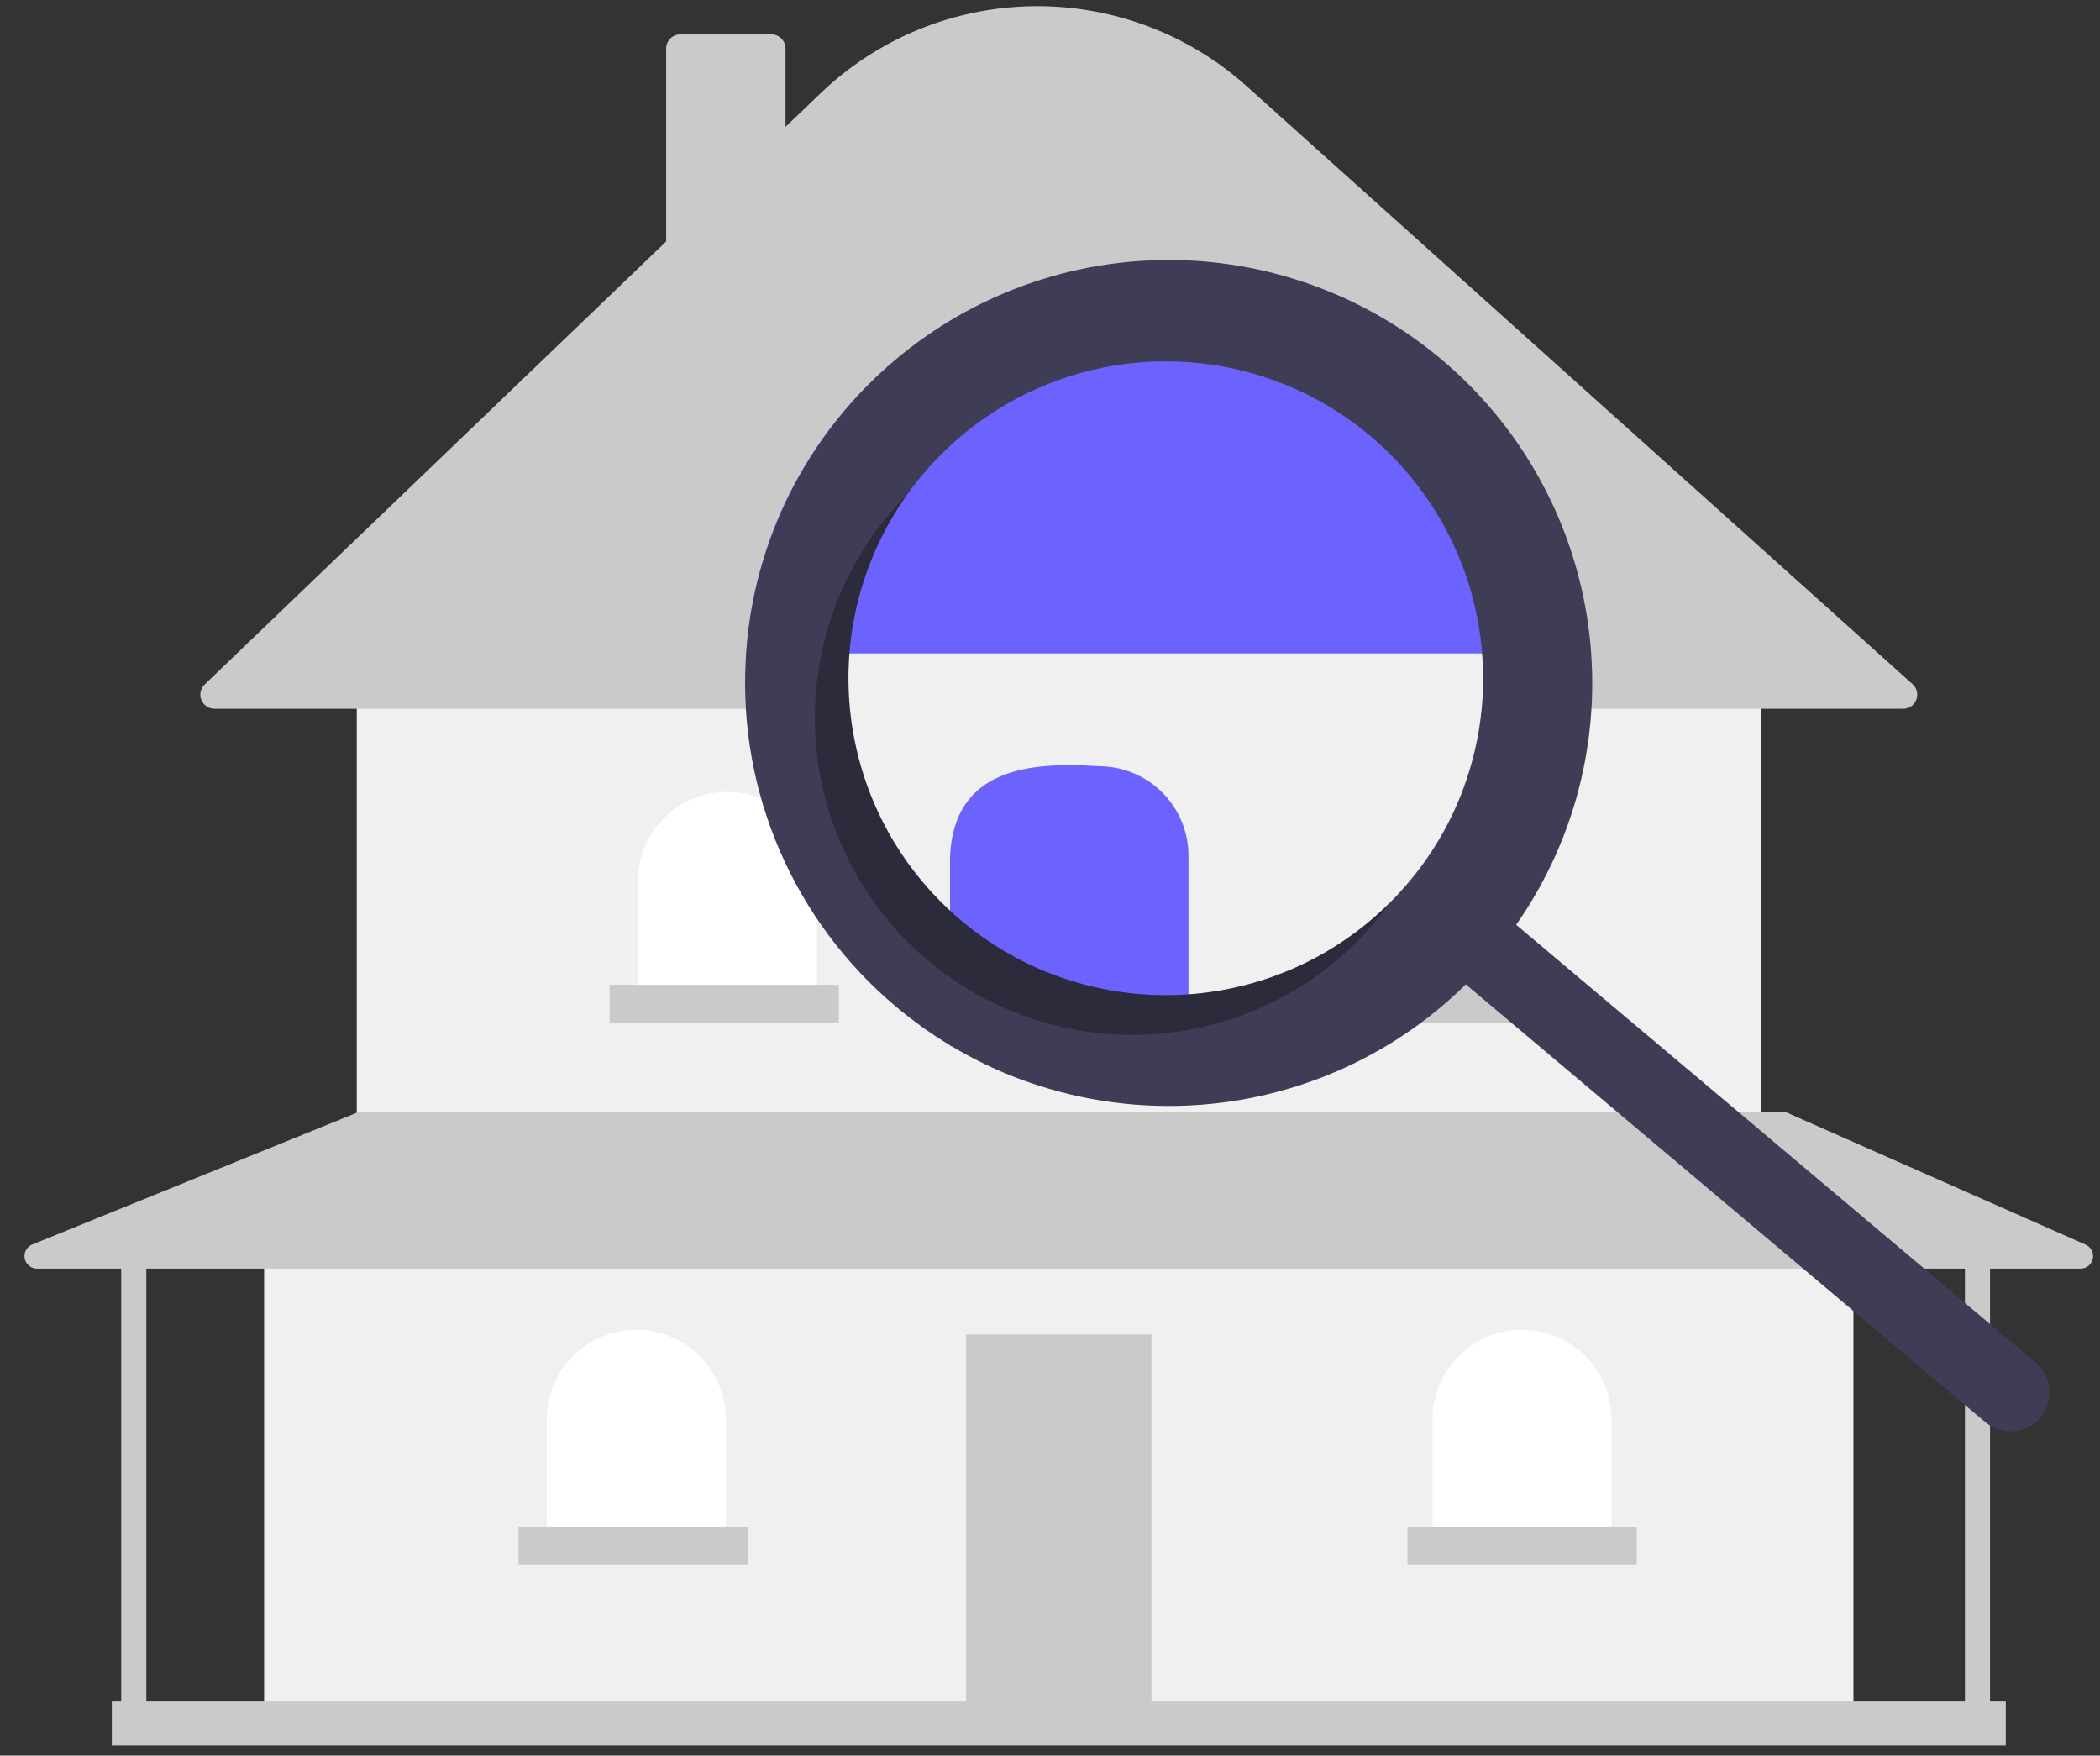<svg width="67" height="56" viewBox="0 0 67 56" fill="none" xmlns="http://www.w3.org/2000/svg">
<rect x="0" y="0" width="67" height="56" fill="#333333" stroke="none"/>
<path d="M59.133 39.466H8.427V54.474H59.133V39.466Z" fill="#F0F0F0"/>
<path d="M36.736 42.567H30.824V54.474H36.736V42.567Z" fill="#CACACA"/>
<path d="M56.177 21.758H11.383V35.565H56.177V21.758Z" fill="#F0F0F0"/>
<path d="M60.718 22.608H6.842C6.752 22.608 6.664 22.581 6.589 22.531C6.515 22.48 6.457 22.409 6.423 22.326C6.39 22.242 6.382 22.151 6.401 22.063C6.42 21.975 6.464 21.895 6.529 21.833L21.254 7.702V1.547C21.254 1.428 21.302 1.313 21.386 1.229C21.471 1.144 21.585 1.097 21.705 1.097H24.611C24.73 1.097 24.845 1.144 24.93 1.229C25.014 1.313 25.062 1.428 25.062 1.547V4.048L26.174 2.98C27.994 1.234 30.409 0.24 32.933 0.198C35.457 0.156 37.903 1.069 39.78 2.754L61.02 21.823C61.088 21.884 61.136 21.964 61.157 22.052C61.178 22.141 61.172 22.234 61.139 22.319C61.107 22.404 61.049 22.477 60.974 22.529C60.899 22.58 60.81 22.608 60.718 22.608Z" fill="#CACACA"/>
<path d="M23.208 25.259C23.583 25.259 23.954 25.332 24.301 25.476C24.647 25.619 24.962 25.829 25.227 26.094C25.493 26.359 25.703 26.673 25.846 27.019C25.99 27.365 26.064 27.736 26.064 28.11V31.962H20.352V28.11C20.352 27.736 20.426 27.365 20.569 27.019C20.713 26.673 20.923 26.359 21.188 26.094C21.454 25.829 21.768 25.619 22.115 25.476C22.461 25.332 22.833 25.259 23.208 25.259Z" fill="white"/>
<path d="M33.78 25.31C34.538 25.31 35.264 25.61 35.8 26.145C36.335 26.68 36.636 27.405 36.636 28.161V32.013H30.924V28.161C30.924 27.405 31.225 26.68 31.761 26.145C32.296 25.61 33.023 25.31 33.78 25.31Z" fill="white"/>
<path d="M44.352 25.358C45.11 25.358 45.836 25.659 46.372 26.194C46.907 26.728 47.208 27.454 47.208 28.21V32.062H41.496V28.21C41.496 27.454 41.797 26.728 42.333 26.194C42.868 25.659 43.595 25.358 44.352 25.358Z" fill="white"/>
<path d="M48.561 42.418C49.319 42.418 50.045 42.718 50.581 43.253C51.116 43.788 51.417 44.513 51.417 45.269V49.121H45.705V45.269C45.705 44.513 46.006 43.788 46.542 43.253C47.077 42.718 47.804 42.418 48.561 42.418Z" fill="white"/>
<path d="M20.302 42.418C21.059 42.418 21.786 42.718 22.321 43.253C22.857 43.788 23.158 44.513 23.158 45.269V49.121H17.446V45.269C17.446 44.895 17.52 44.524 17.663 44.178C17.807 43.832 18.017 43.518 18.282 43.253C18.547 42.988 18.862 42.778 19.209 42.635C19.555 42.492 19.927 42.418 20.302 42.418Z" fill="white"/>
<path d="M66.541 39.7L57.029 35.498C56.978 35.475 56.923 35.464 56.867 35.464H11.535C11.483 35.464 11.432 35.474 11.384 35.493L1.03 39.696C0.944 39.73 0.873 39.794 0.828 39.876C0.784 39.958 0.77 40.052 0.788 40.143C0.805 40.234 0.854 40.316 0.926 40.375C0.998 40.434 1.088 40.466 1.181 40.466H3.867V54.273H3.567V55.674H63.994V54.273H63.492V40.466H66.379C66.471 40.466 66.56 40.435 66.632 40.377C66.703 40.319 66.752 40.239 66.771 40.149C66.79 40.059 66.778 39.966 66.736 39.884C66.694 39.802 66.626 39.737 66.541 39.7ZM62.691 54.273H4.669V40.466H62.691V54.273Z" fill="#CACACA"/>
<path d="M26.765 31.413H19.45V32.614H26.765V31.413Z" fill="#CACACA"/>
<path d="M37.488 31.413H30.172V32.614H37.488V31.413Z" fill="#CACACA"/>
<path d="M48.21 31.413H40.895V32.614H48.21V31.413Z" fill="#CACACA"/>
<path d="M52.219 48.722H44.904V49.922H52.219V48.722Z" fill="#CACACA"/>
<path d="M23.859 48.722H16.544V49.922H23.859V48.722Z" fill="#CACACA"/>
<path d="M50.309 21.551C50.309 21.63 50.307 21.709 50.306 21.788C50.305 21.882 50.302 21.976 50.299 22.07C50.295 22.152 50.291 22.233 50.286 22.314C50.272 22.585 50.248 22.855 50.216 23.125C50.209 23.194 50.2 23.262 50.191 23.33C50.183 23.383 50.176 23.437 50.167 23.491C50.159 23.551 50.15 23.611 50.14 23.671C50.121 23.799 50.099 23.926 50.074 24.054C50.062 24.117 50.049 24.181 50.036 24.245C50.01 24.371 49.982 24.499 49.952 24.625C49.95 24.635 49.947 24.646 49.945 24.656C49.93 24.718 49.916 24.779 49.9 24.842C49.895 24.86 49.891 24.878 49.885 24.896C49.874 24.942 49.861 24.989 49.849 25.036C49.832 25.101 49.815 25.164 49.796 25.229C49.767 25.33 49.737 25.429 49.707 25.53C49.703 25.54 49.7 25.551 49.697 25.562C49.638 25.752 49.575 25.939 49.507 26.126C49.471 26.224 49.433 26.323 49.395 26.421C49.357 26.519 49.318 26.617 49.277 26.714C49.238 26.808 49.197 26.903 49.157 26.996C49.147 27.018 49.137 27.04 49.126 27.062C49.083 27.159 49.039 27.254 48.993 27.348C48.992 27.349 48.992 27.352 48.991 27.353C48.955 27.429 48.917 27.505 48.879 27.58C48.879 27.582 48.878 27.584 48.877 27.586C48.84 27.659 48.802 27.733 48.763 27.805L48.7 27.924L48.693 27.938C48.614 28.084 48.533 28.228 48.447 28.372C48.428 28.404 48.41 28.436 48.392 28.466C48.373 28.498 48.354 28.53 48.334 28.561C48.322 28.583 48.308 28.605 48.293 28.627C48.268 28.668 48.242 28.711 48.215 28.753C48.21 28.762 48.204 28.77 48.199 28.779C48.152 28.851 48.105 28.922 48.059 28.995C48.001 29.082 47.942 29.167 47.882 29.253L46.548 31.384L46.491 31.336L46.475 31.322H46.474L46.421 31.277L46.276 31.155C46.232 31.198 46.189 31.241 46.144 31.282C46.127 31.299 46.109 31.316 46.092 31.333C46.078 31.345 46.066 31.357 46.052 31.369C43.747 33.617 40.68 34.919 37.459 35.017H37.455C35.017 35.084 32.603 34.515 30.452 33.367C30.404 33.342 30.357 33.318 30.311 33.289C30.031 33.137 29.757 32.977 29.488 32.805C29.487 32.804 29.485 32.804 29.484 32.803C29.172 32.582 28.868 32.346 28.57 32.096C26.976 30.755 25.715 29.062 24.886 27.153C24.056 25.243 23.681 23.167 23.79 21.088C23.794 21.006 23.799 20.925 23.805 20.843C23.824 20.546 23.855 20.25 23.895 19.956C23.907 19.874 23.919 19.792 23.931 19.711H50.183C50.235 20.086 50.27 20.463 50.29 20.843C50.302 21.079 50.309 21.315 50.309 21.551Z" fill="#F0F0F0"/>
<path d="M50.183 19.712C49.711 16.573 48.126 13.709 45.717 11.639C43.308 9.568 40.236 8.43 37.057 8.43C33.879 8.43 30.806 9.568 28.397 11.639C25.988 13.709 24.404 16.573 23.931 19.712C23.919 19.792 23.907 19.875 23.896 19.957C23.855 20.251 23.825 20.546 23.805 20.843H50.29C50.27 20.464 50.235 20.087 50.183 19.712Z" fill="#6C63FF"/>
<path d="M37.917 33.367H30.311V27.292C30.451 24.516 32.828 24.292 35.061 24.441C35.436 24.441 35.807 24.515 36.154 24.658C36.501 24.801 36.815 25.011 37.081 25.276C37.346 25.541 37.556 25.855 37.7 26.201C37.843 26.547 37.917 26.918 37.917 27.292V33.367Z" fill="#6C63FF"/>
<path d="M30.311 29.047V29.048C30.311 29.049 30.312 29.049 30.313 29.049L30.311 29.047ZM27.252 19.71C27.247 19.741 27.241 19.772 27.236 19.802C27.241 19.772 27.247 19.741 27.253 19.71H27.252ZM27.099 20.842C27.096 20.889 27.092 20.935 27.09 20.982C27.092 20.935 27.096 20.889 27.101 20.842C27.1 20.834 27.101 20.825 27.102 20.816C27.101 20.825 27.101 20.834 27.099 20.842ZM30.311 29.048C30.311 29.049 30.312 29.049 30.313 29.049L30.311 29.047V29.048ZM27.252 19.71C27.247 19.741 27.241 19.772 27.236 19.802C27.241 19.772 27.247 19.741 27.253 19.71H27.252ZM27.09 20.982C27.092 20.935 27.096 20.889 27.101 20.842C27.1 20.834 27.101 20.825 27.102 20.816C27.101 20.825 27.101 20.834 27.099 20.842C27.096 20.889 27.092 20.935 27.09 20.982ZM65.027 43.536C65.003 43.511 64.978 43.487 64.951 43.465L64.95 43.464L58.869 38.34L58.712 38.208L58.114 37.704L57.964 37.578L57.112 36.859L56.878 36.663L56.396 36.256L56.149 36.047L53.821 34.087L52.486 32.963L52.306 32.812L48.373 29.498C48.433 29.412 48.492 29.326 48.55 29.239C48.597 29.167 48.643 29.096 48.69 29.023C48.695 29.015 48.701 29.006 48.706 28.998C48.733 28.956 48.759 28.913 48.785 28.872C48.799 28.849 48.813 28.827 48.825 28.805C48.845 28.775 48.864 28.743 48.883 28.711C48.901 28.68 48.92 28.648 48.938 28.616C49.024 28.473 49.105 28.328 49.184 28.183L49.191 28.169L49.254 28.05C49.293 27.978 49.331 27.904 49.368 27.831C49.369 27.829 49.37 27.827 49.37 27.825C49.408 27.75 49.446 27.674 49.482 27.598C49.483 27.596 49.483 27.594 49.484 27.593C49.53 27.498 49.574 27.404 49.617 27.307C49.628 27.285 49.638 27.263 49.648 27.241C49.688 27.148 49.729 27.053 49.768 26.959C49.809 26.862 49.848 26.764 49.886 26.666C49.924 26.568 49.962 26.468 49.998 26.37C50.065 26.183 50.129 25.995 50.188 25.806C50.191 25.796 50.194 25.785 50.198 25.774C50.229 25.674 50.258 25.575 50.288 25.474C50.306 25.409 50.323 25.345 50.34 25.28C50.353 25.234 50.365 25.187 50.376 25.141C50.382 25.122 50.386 25.105 50.391 25.087C50.407 25.024 50.422 24.963 50.436 24.9C50.439 24.891 50.441 24.88 50.444 24.87C50.473 24.743 50.501 24.616 50.527 24.49C50.541 24.426 50.553 24.362 50.565 24.298C50.589 24.171 50.612 24.043 50.631 23.916C50.641 23.856 50.65 23.796 50.658 23.736C50.667 23.682 50.674 23.628 50.682 23.575C50.692 23.506 50.7 23.439 50.708 23.37C50.739 23.099 50.763 22.83 50.778 22.559C50.782 22.478 50.786 22.397 50.79 22.315C50.794 22.22 50.796 22.127 50.797 22.033C50.798 21.954 50.8 21.875 50.8 21.796C50.8 21.559 50.794 21.324 50.781 21.087C50.762 20.709 50.726 20.331 50.674 19.956C50.234 16.745 48.652 13.8 46.216 11.659C43.781 9.517 40.654 8.322 37.409 8.293C34.164 8.263 31.016 9.4 28.541 11.497C26.067 13.593 24.43 16.509 23.931 19.71C23.919 19.791 23.907 19.874 23.895 19.956C23.855 20.25 23.825 20.546 23.805 20.842C23.799 20.924 23.794 21.005 23.79 21.087C23.681 23.166 24.056 25.242 24.886 27.152C25.715 29.062 26.976 30.754 28.57 32.096C28.868 32.346 29.172 32.581 29.484 32.802C29.485 32.803 29.487 32.803 29.488 32.805C29.592 32.878 29.697 32.95 29.802 33.022C29.97 33.132 30.14 33.24 30.311 33.343C30.324 33.35 30.338 33.359 30.351 33.366C30.498 33.455 30.647 33.539 30.796 33.621H30.797C31.35 33.925 31.924 34.189 32.515 34.411C34.248 35.062 36.097 35.351 37.946 35.262H37.95C40.109 35.157 42.211 34.536 44.079 33.451C44.35 33.294 44.618 33.126 44.88 32.947C44.945 32.903 45.011 32.857 45.075 32.812C45.153 32.757 45.232 32.699 45.311 32.642C45.312 32.642 45.312 32.64 45.313 32.64C45.319 32.636 45.325 32.631 45.331 32.627C45.384 32.586 45.438 32.546 45.49 32.507C45.503 32.497 45.517 32.487 45.53 32.476C45.534 32.474 45.537 32.471 45.54 32.468C45.571 32.445 45.6 32.421 45.631 32.398C45.662 32.374 45.691 32.35 45.722 32.325C45.727 32.322 45.732 32.318 45.737 32.314C45.771 32.286 45.805 32.259 45.84 32.231C45.875 32.203 45.91 32.173 45.943 32.145C45.977 32.117 46.011 32.089 46.045 32.059C46.074 32.035 46.105 32.009 46.135 31.982C46.144 31.975 46.153 31.966 46.163 31.957C46.167 31.954 46.171 31.951 46.175 31.948C46.216 31.913 46.255 31.878 46.294 31.842C46.304 31.834 46.313 31.825 46.322 31.816C46.383 31.762 46.443 31.709 46.502 31.652C46.515 31.64 46.53 31.626 46.543 31.614C46.557 31.602 46.569 31.59 46.583 31.577C46.6 31.56 46.618 31.544 46.636 31.527C46.68 31.485 46.723 31.442 46.767 31.4L46.912 31.522L46.965 31.566H46.966L46.982 31.581L47.04 31.629L47.897 32.352L47.915 32.368L47.93 32.379L48.027 32.461L48.221 32.626L48.415 32.789L48.443 32.812L49.346 33.572L49.471 33.678L50.342 34.411L54.848 38.208L55.006 38.34L61.174 43.536L62.755 44.869L63.344 45.364C63.468 45.47 63.613 45.55 63.769 45.599C63.925 45.649 64.089 45.668 64.252 45.654C64.415 45.64 64.573 45.595 64.719 45.52C64.864 45.445 64.993 45.342 65.099 45.217C65.187 45.114 65.257 44.996 65.306 44.869C65.395 44.644 65.416 44.398 65.367 44.161C65.317 43.924 65.199 43.707 65.027 43.536ZM29.456 15.115C30.688 13.658 32.308 12.578 34.128 12C35.949 11.423 37.896 11.372 39.745 11.852C41.593 12.333 43.268 13.326 44.575 14.716C45.883 16.107 46.769 17.838 47.133 19.71C47.149 19.793 47.164 19.874 47.177 19.956C47.227 20.249 47.264 20.545 47.286 20.842C47.292 20.924 47.299 21.005 47.302 21.087C47.313 21.271 47.318 21.456 47.318 21.64C47.319 22.756 47.134 23.864 46.771 24.919V24.92C46.365 26.103 45.741 27.2 44.932 28.154C44.915 28.174 44.898 28.195 44.88 28.214C44.717 28.406 44.547 28.59 44.371 28.765C44.37 28.766 44.369 28.768 44.367 28.77C44.307 28.83 44.246 28.891 44.184 28.948C44.059 29.069 43.931 29.184 43.801 29.294C43.606 29.465 43.406 29.625 43.201 29.774C43.132 29.824 43.063 29.873 42.993 29.922C42.925 29.971 42.855 30.018 42.785 30.064C42.645 30.158 42.502 30.247 42.358 30.332C42.287 30.375 42.214 30.416 42.141 30.457C42.069 30.498 41.995 30.538 41.921 30.576C41.848 30.615 41.774 30.653 41.699 30.69C41.55 30.765 41.401 30.834 41.248 30.899C41.172 30.934 41.096 30.966 41.02 30.995C40.972 31.015 40.925 31.034 40.877 31.051C40.859 31.06 40.84 31.067 40.82 31.073C40.794 31.084 40.768 31.094 40.742 31.103C40.734 31.107 40.725 31.11 40.717 31.113C40.664 31.134 40.612 31.152 40.558 31.17C40.481 31.199 40.404 31.224 40.325 31.249C40.246 31.275 40.169 31.299 40.09 31.321C40.012 31.346 39.932 31.368 39.853 31.389C39.773 31.411 39.695 31.431 39.615 31.45C39.53 31.472 39.446 31.492 39.36 31.51C39.285 31.527 39.211 31.542 39.136 31.555C39.066 31.57 38.995 31.582 38.925 31.595C38.827 31.612 38.728 31.628 38.629 31.641C38.575 31.65 38.522 31.657 38.468 31.662C38.445 31.666 38.423 31.668 38.401 31.671C38.332 31.68 38.263 31.688 38.196 31.694C38.177 31.695 38.16 31.698 38.143 31.699C38.068 31.706 37.992 31.712 37.917 31.718C37.756 31.729 37.596 31.737 37.435 31.741C37.354 31.742 37.272 31.743 37.191 31.743C37.11 31.743 37.029 31.742 36.948 31.739C36.948 31.739 36.948 31.741 36.947 31.739C36.945 31.741 36.945 31.741 36.944 31.739C36.944 31.739 36.944 31.739 36.944 31.74C36.943 31.74 36.943 31.74 36.943 31.74C36.943 31.74 36.943 31.74 36.942 31.74C36.942 31.739 36.942 31.739 36.942 31.739C36.938 31.741 36.934 31.741 36.929 31.739C36.872 31.739 36.814 31.737 36.758 31.733C36.716 31.732 36.673 31.731 36.63 31.727C36.572 31.724 36.514 31.721 36.457 31.716C36.438 31.716 36.42 31.713 36.401 31.712C36.393 31.712 36.384 31.711 36.376 31.71C36.317 31.705 36.257 31.7 36.198 31.694C36.168 31.691 36.137 31.689 36.108 31.685C36.018 31.675 35.929 31.664 35.84 31.652C35.739 31.64 35.639 31.625 35.539 31.607C35.493 31.601 35.447 31.592 35.402 31.584C35.342 31.574 35.282 31.563 35.221 31.55C35.159 31.538 35.096 31.526 35.033 31.511C34.983 31.5 34.931 31.489 34.881 31.477C34.857 31.472 34.832 31.466 34.809 31.46C34.68 31.429 34.552 31.396 34.426 31.359C34.346 31.337 34.266 31.314 34.187 31.289C34.079 31.256 33.972 31.221 33.866 31.183C33.824 31.169 33.783 31.154 33.742 31.139C33.7 31.125 33.659 31.109 33.618 31.093C33.58 31.08 33.541 31.065 33.505 31.05C33.443 31.027 33.383 31.002 33.323 30.978C33.199 30.928 33.077 30.875 32.956 30.819C32.887 30.785 32.818 30.753 32.751 30.72C32.484 30.592 32.222 30.449 31.963 30.291C31.9 30.253 31.836 30.213 31.772 30.172C31.692 30.123 31.615 30.072 31.537 30.02C31.494 29.991 31.453 29.963 31.411 29.933C31.334 29.879 31.257 29.824 31.182 29.769C31.143 29.741 31.104 29.711 31.066 29.682C30.93 29.579 30.796 29.471 30.664 29.361C30.602 29.308 30.539 29.254 30.478 29.199C30.452 29.177 30.426 29.154 30.4 29.13C30.371 29.103 30.341 29.078 30.313 29.049L30.311 29.047C30.268 29.009 30.225 28.968 30.183 28.928C30.118 28.867 30.054 28.804 29.992 28.74C29.929 28.678 29.867 28.613 29.807 28.549C29.746 28.485 29.687 28.42 29.629 28.354C29.57 28.289 29.512 28.223 29.456 28.155C29.401 28.092 29.347 28.026 29.295 27.961C29.17 27.806 29.05 27.649 28.936 27.489C28.884 27.415 28.833 27.341 28.784 27.267C28.731 27.191 28.681 27.113 28.633 27.036C28.583 26.959 28.535 26.88 28.488 26.801C28.487 26.798 28.485 26.796 28.483 26.793C28.391 26.638 28.303 26.481 28.221 26.321C28.136 26.16 28.056 25.996 27.981 25.831C27.943 25.749 27.906 25.665 27.872 25.582C27.8 25.414 27.734 25.246 27.673 25.076C27.642 24.994 27.614 24.911 27.586 24.828C27.585 24.823 27.583 24.817 27.581 24.812C27.524 24.643 27.473 24.473 27.427 24.301C27.426 24.298 27.426 24.296 27.425 24.294C27.401 24.209 27.379 24.124 27.36 24.038C27.34 23.964 27.323 23.889 27.307 23.813C27.288 23.728 27.27 23.644 27.254 23.558C27.245 23.514 27.237 23.47 27.23 23.425C27.222 23.389 27.216 23.351 27.21 23.314C27.204 23.277 27.198 23.239 27.191 23.201C27.179 23.126 27.168 23.052 27.158 22.977C27.146 22.888 27.136 22.8 27.126 22.711C27.115 22.604 27.105 22.497 27.097 22.389C27.091 22.317 27.087 22.244 27.083 22.17C27.08 22.102 27.076 22.035 27.075 21.968C27.074 21.964 27.074 21.96 27.075 21.957C27.075 21.956 27.075 21.956 27.074 21.956C27.074 21.956 27.074 21.956 27.074 21.955C27.074 21.955 27.074 21.955 27.074 21.955C27.075 21.954 27.075 21.954 27.075 21.954C27.074 21.953 27.074 21.953 27.075 21.952C27.075 21.952 27.075 21.951 27.074 21.951C27.074 21.951 27.074 21.951 27.074 21.951C27.074 21.95 27.074 21.95 27.074 21.95C27.075 21.95 27.075 21.949 27.075 21.949C27.074 21.922 27.072 21.895 27.072 21.868C27.07 21.789 27.069 21.709 27.069 21.629C27.069 21.557 27.07 21.486 27.071 21.413C27.074 21.313 27.077 21.212 27.082 21.112C27.082 21.09 27.085 21.069 27.086 21.047C27.087 21.025 27.088 21.004 27.09 20.982C27.092 20.935 27.096 20.889 27.101 20.842C27.1 20.834 27.101 20.825 27.102 20.816C27.105 20.764 27.11 20.711 27.115 20.658C27.125 20.553 27.137 20.446 27.151 20.341C27.158 20.288 27.164 20.235 27.173 20.183C27.178 20.146 27.184 20.108 27.19 20.07C27.195 20.032 27.201 19.994 27.209 19.956C27.217 19.905 27.226 19.854 27.236 19.802C27.241 19.772 27.247 19.741 27.253 19.71C27.276 19.588 27.302 19.465 27.33 19.343C27.358 19.219 27.39 19.096 27.425 18.974C27.458 18.85 27.495 18.726 27.534 18.602C27.552 18.54 27.572 18.478 27.594 18.417C27.635 18.293 27.678 18.171 27.726 18.049C27.748 17.989 27.771 17.928 27.797 17.868C27.846 17.746 27.898 17.625 27.95 17.506C27.977 17.446 28.004 17.386 28.034 17.326C28.089 17.207 28.147 17.088 28.209 16.972C28.27 16.853 28.335 16.736 28.401 16.621C28.467 16.506 28.536 16.39 28.609 16.276C28.642 16.22 28.678 16.162 28.717 16.107C28.79 15.994 28.868 15.882 28.946 15.771C29.105 15.548 29.275 15.329 29.456 15.115ZM27.099 20.842C27.096 20.889 27.092 20.935 27.09 20.982C27.092 20.935 27.096 20.889 27.101 20.842C27.1 20.834 27.101 20.825 27.102 20.816C27.101 20.825 27.101 20.834 27.099 20.842ZM27.252 19.71C27.247 19.741 27.241 19.772 27.236 19.802C27.241 19.772 27.247 19.741 27.253 19.71H27.252ZM30.311 29.047V29.048C30.311 29.049 30.312 29.049 30.313 29.049L30.311 29.047Z" fill="#3F3D56"/>
<path opacity="0.3" d="M30.664 29.361C28.722 27.724 27.467 25.419 27.149 22.901C26.831 20.384 27.472 17.838 28.946 15.771C28.753 15.966 28.566 16.17 28.385 16.383C27.527 17.398 26.878 18.571 26.475 19.836C26.072 21.101 25.922 22.433 26.034 23.756C26.146 25.078 26.519 26.366 27.129 27.545C27.74 28.724 28.577 29.772 29.594 30.628C31.646 32.357 34.302 33.201 36.978 32.975C39.653 32.748 42.13 31.47 43.861 29.421C44.041 29.208 44.211 28.989 44.371 28.766C42.578 30.564 40.173 31.624 37.634 31.734C35.095 31.844 32.607 30.997 30.664 29.361Z" fill="black"/>
</svg>
